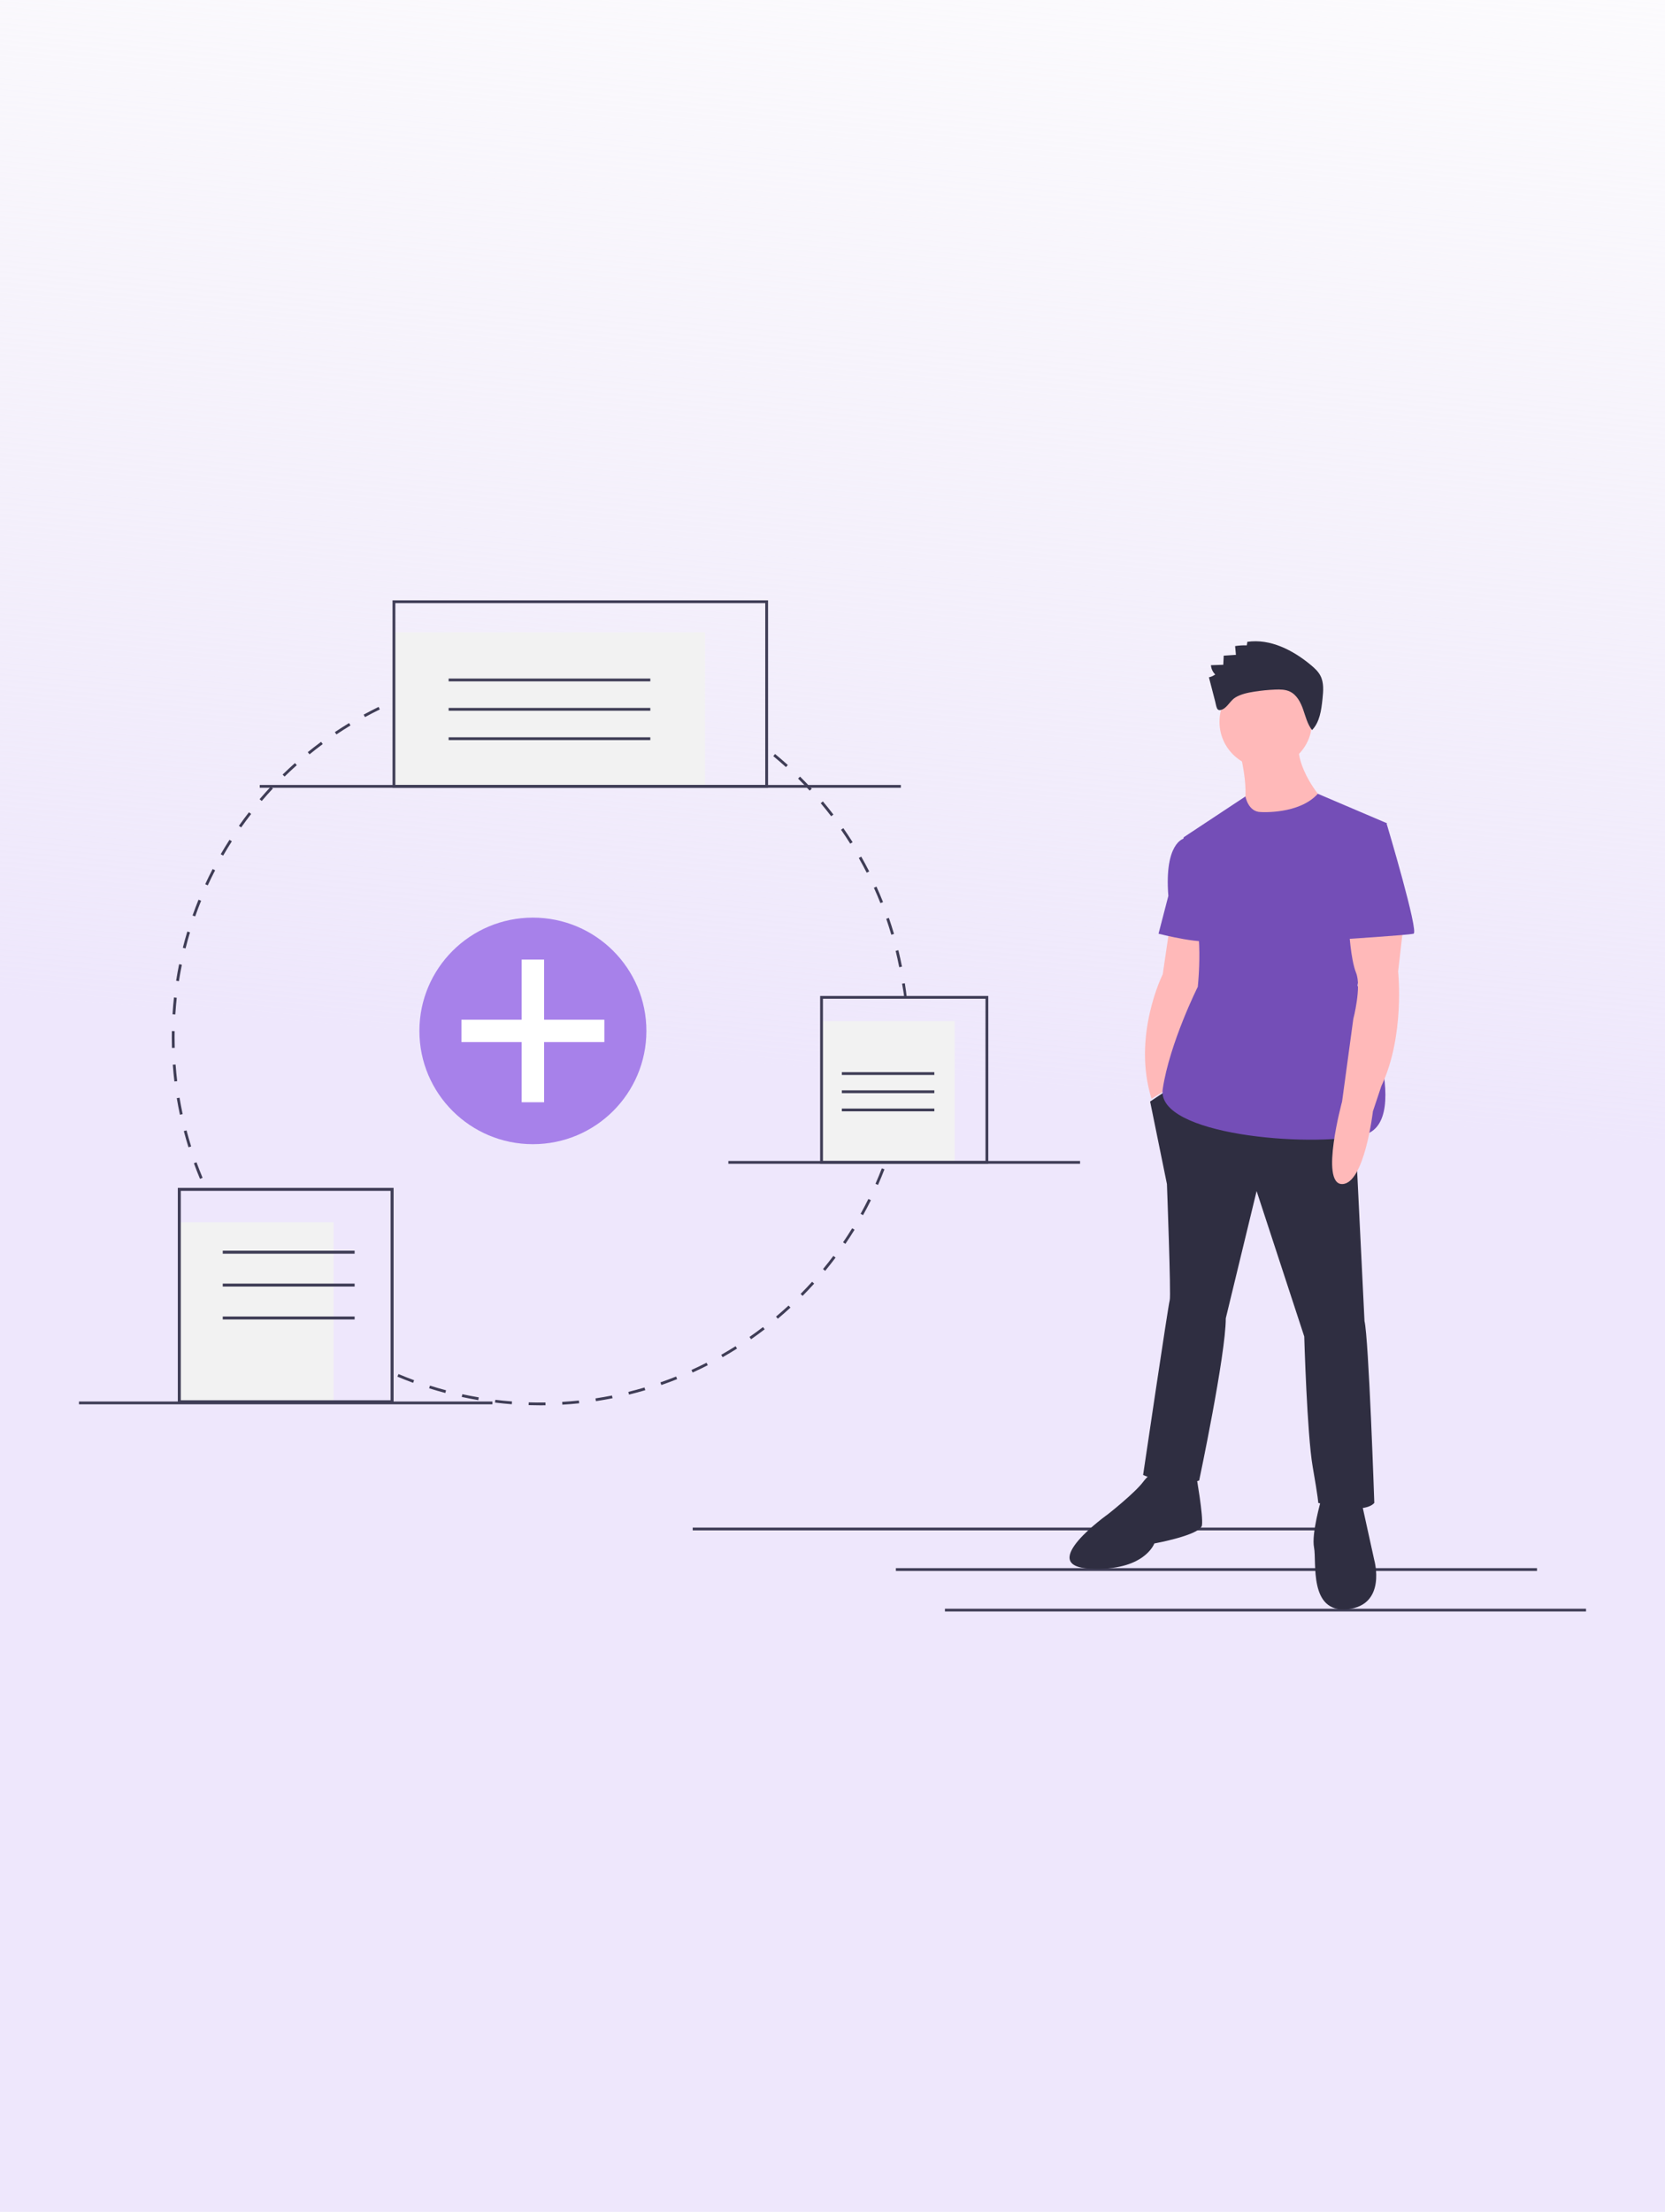 <svg width="369" height="490" xmlns="http://www.w3.org/2000/svg">
 <defs>
  <linearGradient id="paint0_linear" x1="0.45" y1="0.481" x2="0.495" y2="-0.16">
   <stop stop-color="#EEE7FC"/>
   <stop offset="1" stop-color="#EDE8F4" stop-opacity="0"/>
  </linearGradient>
 </defs>
 <g>
  <title>background</title>
  <rect x="-1" y="-1" width="371" height="492" id="canvas_background" fill="#ffffff"/>
 </g>
 <g>
  <title>Layer 1</title>
  <rect width="369" height="490" fill="url(#paint0_linear)" id="svg_1"/>
 </g>
 <g>
  <title>Layer 2</title>
  <svg y="133" x="17.5" id="svg_4" viewBox="0 0 334 224" height="224" width="334">
   <g id="svg_5" clip-path="url(#svg_2)">
    <path id="svg_6" fill="#3F3D56" d="m334,223.381l-142.084,0l0,0.62l142.084,0l0,-0.62z"/>
    <path id="svg_7" fill="#3F3D56" d="m323.131,214.395l-142.084,0l0,0.619l142.084,0l0,-0.619z"/>
    <path id="svg_8" fill="#3F3D56" d="m278.104,205.41l-142.084,0l0,0.62l142.084,0l0,-0.62z"/>
    <path id="svg_9" fill="#3F3D56" d="m102.244,178.326c-0.861,0 -1.732,-0.014 -2.586,-0.04l0.019,-0.619c1.226,0.038 2.478,0.048 3.711,0.031l0.009,0.62c-0.384,0.005 -0.768,0.008 -1.153,0.008zm4.89,-0.144l-0.037,-0.618c1.229,-0.073 2.473,-0.174 3.699,-0.302l0.064,0.616c-1.234,0.129 -2.488,0.231 -3.726,0.304l0,0zm-11.209,-0.096c-1.239,-0.095 -2.491,-0.219 -3.721,-0.37l0.076,-0.615c1.221,0.15 2.463,0.273 3.692,0.367l-0.047,0.618zm18.644,-0.682l-0.093,-0.612c1.22,-0.185 2.45,-0.4 3.655,-0.638l0.121,0.607c-1.214,0.241 -2.453,0.457 -3.683,0.643zm-26.065,-0.226c-1.224,-0.207 -2.459,-0.445 -3.671,-0.708l0.132,-0.606c1.203,0.261 2.429,0.497 3.643,0.702l-0.104,0.612zm33.398,-1.228l-0.15,-0.601c1.199,-0.296 2.403,-0.623 3.582,-0.971l0.176,0.594c-1.187,0.351 -2.401,0.68 -3.608,0.978zm-40.704,-0.355c-1.2,-0.319 -2.409,-0.669 -3.591,-1.042l0.187,-0.591c1.173,0.37 2.372,0.718 3.563,1.034l-0.16,0.599zm47.871,-1.766l-0.203,-0.586c1.162,-0.403 2.332,-0.839 3.476,-1.296l0.23,0.576c-1.152,0.46 -2.331,0.899 -3.503,1.306zm-55.009,-0.486c-1.166,-0.427 -2.339,-0.889 -3.487,-1.371l0.241,-0.571c1.139,0.478 2.303,0.936 3.46,1.361l-0.214,0.581zm61.943,-2.283l-0.257,-0.564c1.117,-0.506 2.239,-1.046 3.336,-1.605l0.283,0.551c-1.106,0.564 -2.237,1.108 -3.362,1.618zm6.645,-3.389l-0.307,-0.537c1.071,-0.61 2.14,-1.251 3.176,-1.905l0.332,0.523c-1.044,0.66 -2.121,1.306 -3.201,1.919zm6.311,-3.983l-0.355,-0.508c1.008,-0.703 2.015,-1.439 2.991,-2.187l0.378,0.491c-0.983,0.754 -1.997,1.496 -3.014,2.204zm-94.659,-0.873c-1.002,-0.726 -2.004,-1.487 -2.976,-2.262l0.388,-0.484c0.965,0.769 1.959,1.524 2.954,2.245l-0.365,0.501zm100.584,-3.67l-0.401,-0.473c0.94,-0.792 1.875,-1.616 2.78,-2.451l0.422,0.455c-0.912,0.841 -1.854,1.672 -2.801,2.469zm-106.429,-0.987c-0.934,-0.815 -1.861,-1.664 -2.757,-2.521l0.43,-0.448c0.889,0.852 1.809,1.694 2.736,2.503l-0.409,0.466zm111.917,-4.077l-0.443,-0.435c0.867,-0.876 1.724,-1.783 2.547,-2.694l0.462,0.414c-0.83,0.919 -1.693,1.832 -2.566,2.715zm-117.312,-1.088c-0.857,-0.899 -1.702,-1.828 -2.514,-2.761l0.469,-0.406c0.806,0.926 1.645,1.848 2.495,2.74l-0.45,0.427zm122.317,-4.455l-0.479,-0.394c0.782,-0.95 1.553,-1.931 2.291,-2.915l0.497,0.371c-0.743,0.992 -1.52,1.98 -2.309,2.938zm-127.216,-1.177c-0.769,-0.969 -1.527,-1.971 -2.251,-2.975l0.504,-0.362c0.719,0.997 1.471,1.99 2.234,2.953l-0.487,0.384zm131.697,-4.801l-0.514,-0.348c0.693,-1.017 1.371,-2.065 2.016,-3.113l0.53,0.324c-0.651,1.057 -1.334,2.112 -2.032,3.137zm-136.061,-1.248c-0.677,-1.035 -1.339,-2.1 -1.969,-3.167l0.535,-0.314c0.625,1.058 1.282,2.115 1.954,3.142l-0.52,0.339zm139.978,-5.116l-0.543,-0.299c0.596,-1.077 1.175,-2.182 1.722,-3.286l0.557,0.274c-0.551,1.113 -1.135,2.227 -1.736,3.311zm3.317,-6.698l-0.569,-0.249c0.495,-1.128 0.97,-2.283 1.413,-3.432l0.58,0.222c-0.446,1.159 -0.925,2.322 -1.424,3.459zm-150.268,-1.337c-0.476,-1.14 -0.932,-2.307 -1.355,-3.467l0.584,-0.212c0.42,1.152 0.872,2.309 1.345,3.44l-0.573,0.239zm152.954,-5.644l-0.59,-0.195c0.388,-1.165 0.754,-2.356 1.087,-3.54l0.598,0.168c-0.336,1.193 -0.705,2.393 -1.095,3.567zm-155.506,-1.358c-0.369,-1.181 -0.717,-2.387 -1.032,-3.586l0.601,-0.157c0.313,1.19 0.657,2.387 1.024,3.559l-0.593,0.184zm157.53,-5.823l-0.605,-0.14c0.278,-1.195 0.532,-2.414 0.756,-3.625l0.611,0.112c-0.225,1.22 -0.482,2.449 -0.762,3.653zm-159.427,-1.392c-0.259,-1.211 -0.493,-2.443 -0.697,-3.665l0.613,-0.102c0.202,1.213 0.434,2.436 0.692,3.637l-0.608,0.13zm160.78,-5.944l-0.616,-0.084c0.167,-1.213 0.308,-2.451 0.419,-3.678l0.619,0.056c-0.112,1.236 -0.254,2.483 -0.422,3.706l0,0zm-162.004,-1.415c-0.146,-1.226 -0.267,-2.475 -0.357,-3.713l0.62,-0.045c0.09,1.228 0.209,2.468 0.355,3.685l-0.617,0.073zm162.679,-6.013l-0.621,-0.028c0.056,-1.228 0.084,-2.473 0.084,-3.701l0.621,0c0,1.237 -0.028,2.492 -0.084,3.729zm-163.225,-1.425c-0.021,-0.76 -0.032,-1.535 -0.032,-2.303c0,-0.477 0.004,-0.953 0.012,-1.428l0.621,0.011c-0.008,0.471 -0.012,0.944 -0.012,1.417c0,0.763 0.011,1.532 0.032,2.286l-0.621,0.017zm0.749,-7.42l-0.62,-0.039c0.077,-1.238 0.184,-2.489 0.318,-3.717l0.618,0.067c-0.132,1.219 -0.238,2.46 -0.315,3.689l0,0zm161.538,-3.78c-0.124,-1.222 -0.295,-1.817 -0.475,-3.034l0.614,-0.09c0.182,1.226 0.337,2.161 0.463,3.392l-0.602,-0.268zm-160.74,-3.579l-0.614,-0.095c0.19,-1.226 0.411,-2.461 0.657,-3.673l0.609,0.123c-0.244,1.202 -0.463,2.428 -0.652,3.644l0,0zm159.638,-3.103c-0.237,-1.209 -0.504,-2.425 -0.794,-3.616l0.603,-0.146c0.293,1.2 0.562,2.426 0.801,3.644l-0.61,0.119zm-158.167,-4.152l-0.602,-0.151c0.302,-1.2 0.636,-2.41 0.993,-3.597l0.595,0.178c-0.354,1.177 -0.686,2.378 -0.985,3.569zm156.411,-3.041c-0.346,-1.18 -0.725,-2.367 -1.125,-3.528l0.587,-0.202c0.404,1.17 0.785,2.366 1.134,3.555l-0.596,0.174zm-154.274,-4.059l-0.586,-0.205c0.413,-1.171 0.858,-2.348 1.324,-3.498l0.576,0.232c-0.463,1.141 -0.905,2.309 -1.315,3.471zm151.862,-2.942c-0.453,-1.14 -0.938,-2.285 -1.442,-3.402l0.566,-0.255c0.508,1.125 0.997,2.279 1.454,3.428l-0.578,0.228zm-149.074,-3.936l-0.564,-0.259c0.519,-1.127 1.071,-2.257 1.641,-3.359l0.552,0.284c-0.566,1.094 -1.114,2.215 -1.629,3.334zm146.035,-2.799c-0.556,-1.094 -1.145,-2.19 -1.751,-3.258l0.541,-0.305c0.61,1.076 1.203,2.18 1.763,3.283l-0.553,0.28zm-142.626,-3.789l-0.538,-0.309c0.62,-1.073 1.273,-2.148 1.942,-3.193l0.523,0.333c-0.664,1.038 -1.312,2.104 -1.927,3.169zm138.977,-2.644c-0.656,-1.042 -1.344,-2.081 -2.043,-3.086l0.51,-0.353c0.705,1.013 1.398,2.06 2.059,3.11l-0.526,0.33zm-134.98,-3.601l-0.508,-0.357c0.716,-1.013 1.465,-2.023 2.225,-3.001l0.491,0.38c-0.755,0.971 -1.498,1.973 -2.208,2.979zm130.755,-2.476c-0.748,-0.978 -1.528,-1.95 -2.317,-2.89l0.476,-0.398c0.795,0.947 1.581,1.926 2.335,2.912l-0.494,0.376zm-126.204,-3.377l-0.473,-0.402c0.803,-0.942 1.641,-1.879 2.489,-2.785l0.454,0.423c-0.842,0.9 -1.673,1.83 -2.47,2.765zm121.44,-2.295c-0.834,-0.906 -1.699,-1.804 -2.572,-2.669l0.438,-0.44c0.879,0.872 1.751,1.776 2.592,2.689l-0.458,0.419zm-116.377,-3.118l-0.434,-0.443c0.888,-0.867 1.807,-1.724 2.731,-2.547l0.414,0.462c-0.917,0.817 -1.829,1.667 -2.711,2.528l0,0zm111.115,-2.1c-0.915,-0.827 -1.859,-1.643 -2.806,-2.425l0.396,-0.477c0.954,0.788 1.906,1.61 2.827,2.444l-0.417,0.459zm-105.582,-2.829l-0.392,-0.48c0.961,-0.78 1.953,-1.55 2.951,-2.288l0.37,0.498c-0.99,0.732 -1.975,1.496 -2.929,2.271l0,0zm5.957,-4.405l-0.347,-0.514c1.028,-0.69 2.086,-1.366 3.146,-2.009l0.323,0.529c-1.051,0.638 -2.102,1.309 -3.122,1.994zm6.331,-3.842l-0.298,-0.544c1.088,-0.594 2.203,-1.17 3.315,-1.712l0.273,0.557c-1.103,0.538 -2.21,1.11 -3.289,1.699l0,0zm74.954,-1.436c-1.106,-0.549 -2.238,-1.08 -3.365,-1.577l0.251,-0.567c1.136,0.501 2.277,1.036 3.391,1.589l-0.277,0.555zm-68.302,-1.811l-0.247,-0.569c1.137,-0.491 2.299,-0.963 3.456,-1.401l0.22,0.579c-1.147,0.435 -2.301,0.902 -3.429,1.39l0,0zm61.502,-1.188c-1.15,-0.445 -2.327,-0.869 -3.498,-1.262l0.197,-0.588c1.181,0.395 2.367,0.823 3.525,1.272l-0.224,0.578zm-54.574,-1.437l-0.194,-0.589c1.18,-0.386 2.385,-0.75 3.579,-1.08l0.166,0.597c-1.185,0.328 -2.38,0.689 -3.552,1.072zm47.531,-0.921c-1.184,-0.337 -2.393,-0.651 -3.591,-0.932l0.143,-0.603c1.207,0.284 2.425,0.6 3.619,0.94l-0.171,0.596zm-40.382,-1.058l-0.138,-0.604c1.21,-0.276 2.443,-0.527 3.663,-0.747l0.11,0.61c-1.212,0.218 -2.435,0.467 -3.635,0.741zm33.161,-0.64c-1.209,-0.226 -2.441,-0.428 -3.662,-0.599l0.087,-0.614c1.229,0.172 2.471,0.375 3.69,0.604l-0.115,0.609zm-25.86,-0.674l-0.082,-0.614c1.229,-0.164 2.48,-0.301 3.716,-0.409l0.054,0.617c-1.227,0.107 -2.468,0.243 -3.688,0.406zm18.513,-0.355c-1.223,-0.115 -2.469,-0.204 -3.701,-0.263l0.03,-0.619c1.242,0.06 2.496,0.149 3.729,0.265l-0.058,0.617zm-11.122,-0.288l-0.026,-0.619c1.141,-0.048 2.305,-0.072 3.458,-0.072l0.281,0l-0.001,0.62l-0.28,-0c-1.144,0 -2.299,0.024 -3.432,0.071z"/>
    <path id="svg_10" fill="#FFB9B9" d="m241.739,72.301l-1.552,10.534c0,0 -6.832,13.632 -2.485,27.574l5.59,-3.408c0,0 4.347,-16.731 4.347,-17.97c0,-1.239 1.864,-15.801 1.864,-15.801l-7.764,-0.929z"/>
    <path id="svg_11" fill="#2F2E41" d="m244.844,106.07l-7.452,4.957l3.726,18.28c0,0 0.932,24.785 0.621,25.715c-0.311,0.929 -5.9,38.727 -5.9,38.727c0,0 6.521,3.099 12.421,1.24c0,0 5.9,-27.884 5.9,-35.939l6.832,-28.194l10.558,32.221c0,0 0.621,21.688 1.864,28.814c1.242,7.125 1.242,8.055 1.242,8.055c0,0 9.937,2.788 12.421,0c0,0 -1.242,-36.559 -2.174,-40.277l-2.173,-44.304l-37.886,-9.295z"/>
    <path id="svg_12" fill="#2F2E41" d="m238.323,193.749c0,0 -0.621,-0.93 -2.484,1.549c-1.864,2.479 -7.764,7.126 -7.764,7.126c0,0 -16.148,11.463 -4.037,12.083c12.111,0.619 14.285,-5.577 14.285,-5.577c0,0 10.247,-1.859 10.558,-4.028c0.311,-2.168 -1.242,-10.843 -1.242,-10.843l-9.316,-0.31z"/>
    <path id="svg_13" fill="#2F2E41" d="m275.277,199.326c0,0 -2.174,7.436 -1.553,10.534c0.621,3.098 -1.242,14.562 7.453,13.632c8.695,-0.929 5.9,-10.844 5.9,-10.844l-2.795,-12.702l-9.005,-0.62z"/>
    <path id="svg_14" fill="#FFB9B9" d="m263.011,37.136c5.659,0 10.247,-4.577 10.247,-10.224c0,-5.647 -4.588,-10.224 -10.247,-10.224c-5.66,0 -10.248,4.577 -10.248,10.224c0,5.647 4.588,10.224 10.248,10.224z"/>
    <path id="svg_15" fill="#FFB9B9" d="m256.955,32.333c0,0 3.105,10.844 0.621,14.871c-2.484,4.028 16.769,0.62 18.011,-3.098c0,0 -6.211,-6.816 -5.279,-13.322l-13.353,1.549z"/>
    <path id="svg_16" fill="#744EB7" d="m261.924,46.895c0,0 8.501,0.573 12.635,-4.051l15.313,6.529l-6.521,35.939c0,0 13.042,30.363 1.242,33.151c-11.8,2.788 -45.959,0 -44.407,-10.224c1.553,-10.224 7.764,-22.617 7.764,-22.617c0,0 1.553,-13.632 -1.863,-19.828c-3.416,-6.197 -1.242,-13.322 -1.242,-13.322l13.669,-9.036c0,0 0.615,3.459 3.41,3.459z"/>
    <path id="svg_17" fill="#744EB7" d="m248.571,52.781l-3.726,0c0,0 -4.348,0.929 -3.416,12.703l-2.174,8.365c0,0 10.869,2.788 12.421,1.239c1.553,-1.549 -3.105,-22.307 -3.105,-22.307z"/>
    <path id="svg_18" fill="#FFB9B9" d="m293.598,71.371l-1.242,10.844c0,0 1.553,14.252 -3.726,25.405l-1.863,5.577c0,0 -1.864,16.11 -6.832,16.11c-4.969,0 0,-18.279 0,-18.279l2.484,-18.279c0,0 1.863,-7.126 0.621,-10.224c-1.242,-3.098 -1.553,-9.604 -1.553,-9.604l12.111,-1.549z"/>
    <path id="svg_19" fill="#2F2E41" d="m260.493,20.221c1.521,-0.237 3.054,-0.389 4.592,-0.454c1.114,-0.047 2.275,-0.04 3.282,0.439c1.518,0.721 2.369,2.352 2.926,3.935c0.557,1.583 0.952,3.275 1.985,4.599c1.719,-1.79 2.062,-4.452 2.318,-6.918c0.18,-1.734 0.34,-3.584 -0.464,-5.132c-0.495,-0.954 -1.312,-1.697 -2.139,-2.384c-3.95,-3.28 -8.967,-5.861 -14.053,-5.124l-0.119,0.783c-0.867,-0.026 -1.736,0.028 -2.594,0.163l0.182,1.944l-2.701,0.171l-0.104,2.026l-2.732,0.095c0.053,0.778 0.392,1.51 0.953,2.053c-0.42,0.303 -0.897,0.518 -1.403,0.632c0.455,1.76 0.898,3.523 1.368,5.279c0.347,1.293 0.285,2.436 1.675,1.805c1.059,-0.481 1.775,-2.009 2.845,-2.64c1.261,-0.744 2.753,-1.046 4.183,-1.27z"/>
    <path id="svg_20" fill="#744EB7" d="m285.524,49.684l4.348,0c0,0 7.142,23.856 5.9,24.166c-1.242,0.31 -15.837,1.239 -15.837,1.239l5.589,-25.405z"/>
    <path id="svg_21" fill="#A781EA" d="m100.601,120.477c13.892,0 25.153,-11.236 25.153,-25.095c0,-13.86 -11.261,-25.096 -25.153,-25.096c-13.892,0 -25.153,11.236 -25.153,25.096c0,13.859 11.261,25.095 25.153,25.095z"/>
    <path id="svg_22" fill="white" d="m116.438,92.903l-13.353,0l0,-13.322l-4.968,0l0,13.322l-13.353,0l0,4.957l13.353,0l0,13.322l4.968,0l0,-13.322l13.353,0l0,-4.957z"/>
    <path id="svg_23" fill="#F2F2F2" d="m56.443,137.773l-34.206,0l0,39.761l34.206,0l0,-39.761z"/>
    <path id="svg_24" fill="#3F3D56" d="m69.727,177.866l-47.822,0l0,-47.713l47.822,0l0,47.713zm-47.158,-0.663l46.494,0l0,-46.387l-46.494,0l0,46.387z"/>
    <path id="svg_25" fill="#3F3D56" d="m61.092,144.068l-29.225,0l0,0.663l29.225,0l0,-0.663z"/>
    <path id="svg_26" fill="#3F3D56" d="m61.092,151.357l-29.225,0l0,0.663l29.225,0l0,-0.663z"/>
    <path id="svg_27" fill="#3F3D56" d="m61.092,158.648l-29.225,0l0,0.663l29.225,0l0,-0.663z"/>
    <path id="svg_28" fill="#F2F2F2" d="m138.744,7.074l-68.938,0l0,34.131l68.938,0l0,-34.131z"/>
    <path id="svg_29" fill="#3F3D56" d="m152.718,41.516l-83.223,0l0,-41.516l83.223,0l0,41.516zm-82.602,-0.62l81.981,0l0,-40.277l-81.981,0l0,40.277z"/>
    <path id="svg_30" fill="#3F3D56" d="m126.624,17.324l-44.698,0l0,0.62l44.698,0l0,-0.62z"/>
    <path id="svg_31" fill="#3F3D56" d="m126.624,23.83l-44.698,0l0,0.62l44.698,0l0,-0.62z"/>
    <path id="svg_32" fill="#3F3D56" d="m126.624,30.336l-44.698,0l0,0.62l44.698,0l0,-0.62z"/>
    <path id="svg_33" fill="#F2F2F2" d="m194.072,93.213l-29.501,0l0,31.292l29.501,0l0,-31.292z"/>
    <path id="svg_34" fill="#3F3D56" d="m201.525,124.815l-37.264,0l0,-37.178l37.264,0l0,37.178zm-36.643,-0.619l36.022,0l0,-35.94l-36.022,0l0,35.94z"/>
    <path id="svg_35" fill="#3F3D56" d="m189.569,104.521l-20.495,0l0,0.62l20.495,0l0,-0.62z"/>
    <path id="svg_36" fill="#3F3D56" d="m189.569,108.549l-20.495,0l0,0.619l20.495,0l0,-0.619z"/>
    <path id="svg_37" fill="#3F3D56" d="m189.569,112.577l-20.495,0l0,0.62l20.495,0l0,-0.62z"/>
    <path id="svg_38" fill="#3F3D56" d="m182.148,40.897l-142.083,0l0,0.62l142.083,0l0,-0.62z"/>
    <path id="svg_39" fill="#3F3D56" d="m221.865,124.195l-77.945,0l0,0.62l77.945,0l0,-0.62z"/>
    <path id="svg_40" fill="#3F3D56" d="m91.632,177.484l-91.632,0l0,0.62l91.632,0l0,-0.62z"/>
   </g>
   <defs>
    <clipPath id="svg_2">
     <rect id="svg_41" fill="white" height="224" width="334"/>
    </clipPath>
   </defs>
  </svg>
 </g>
</svg>